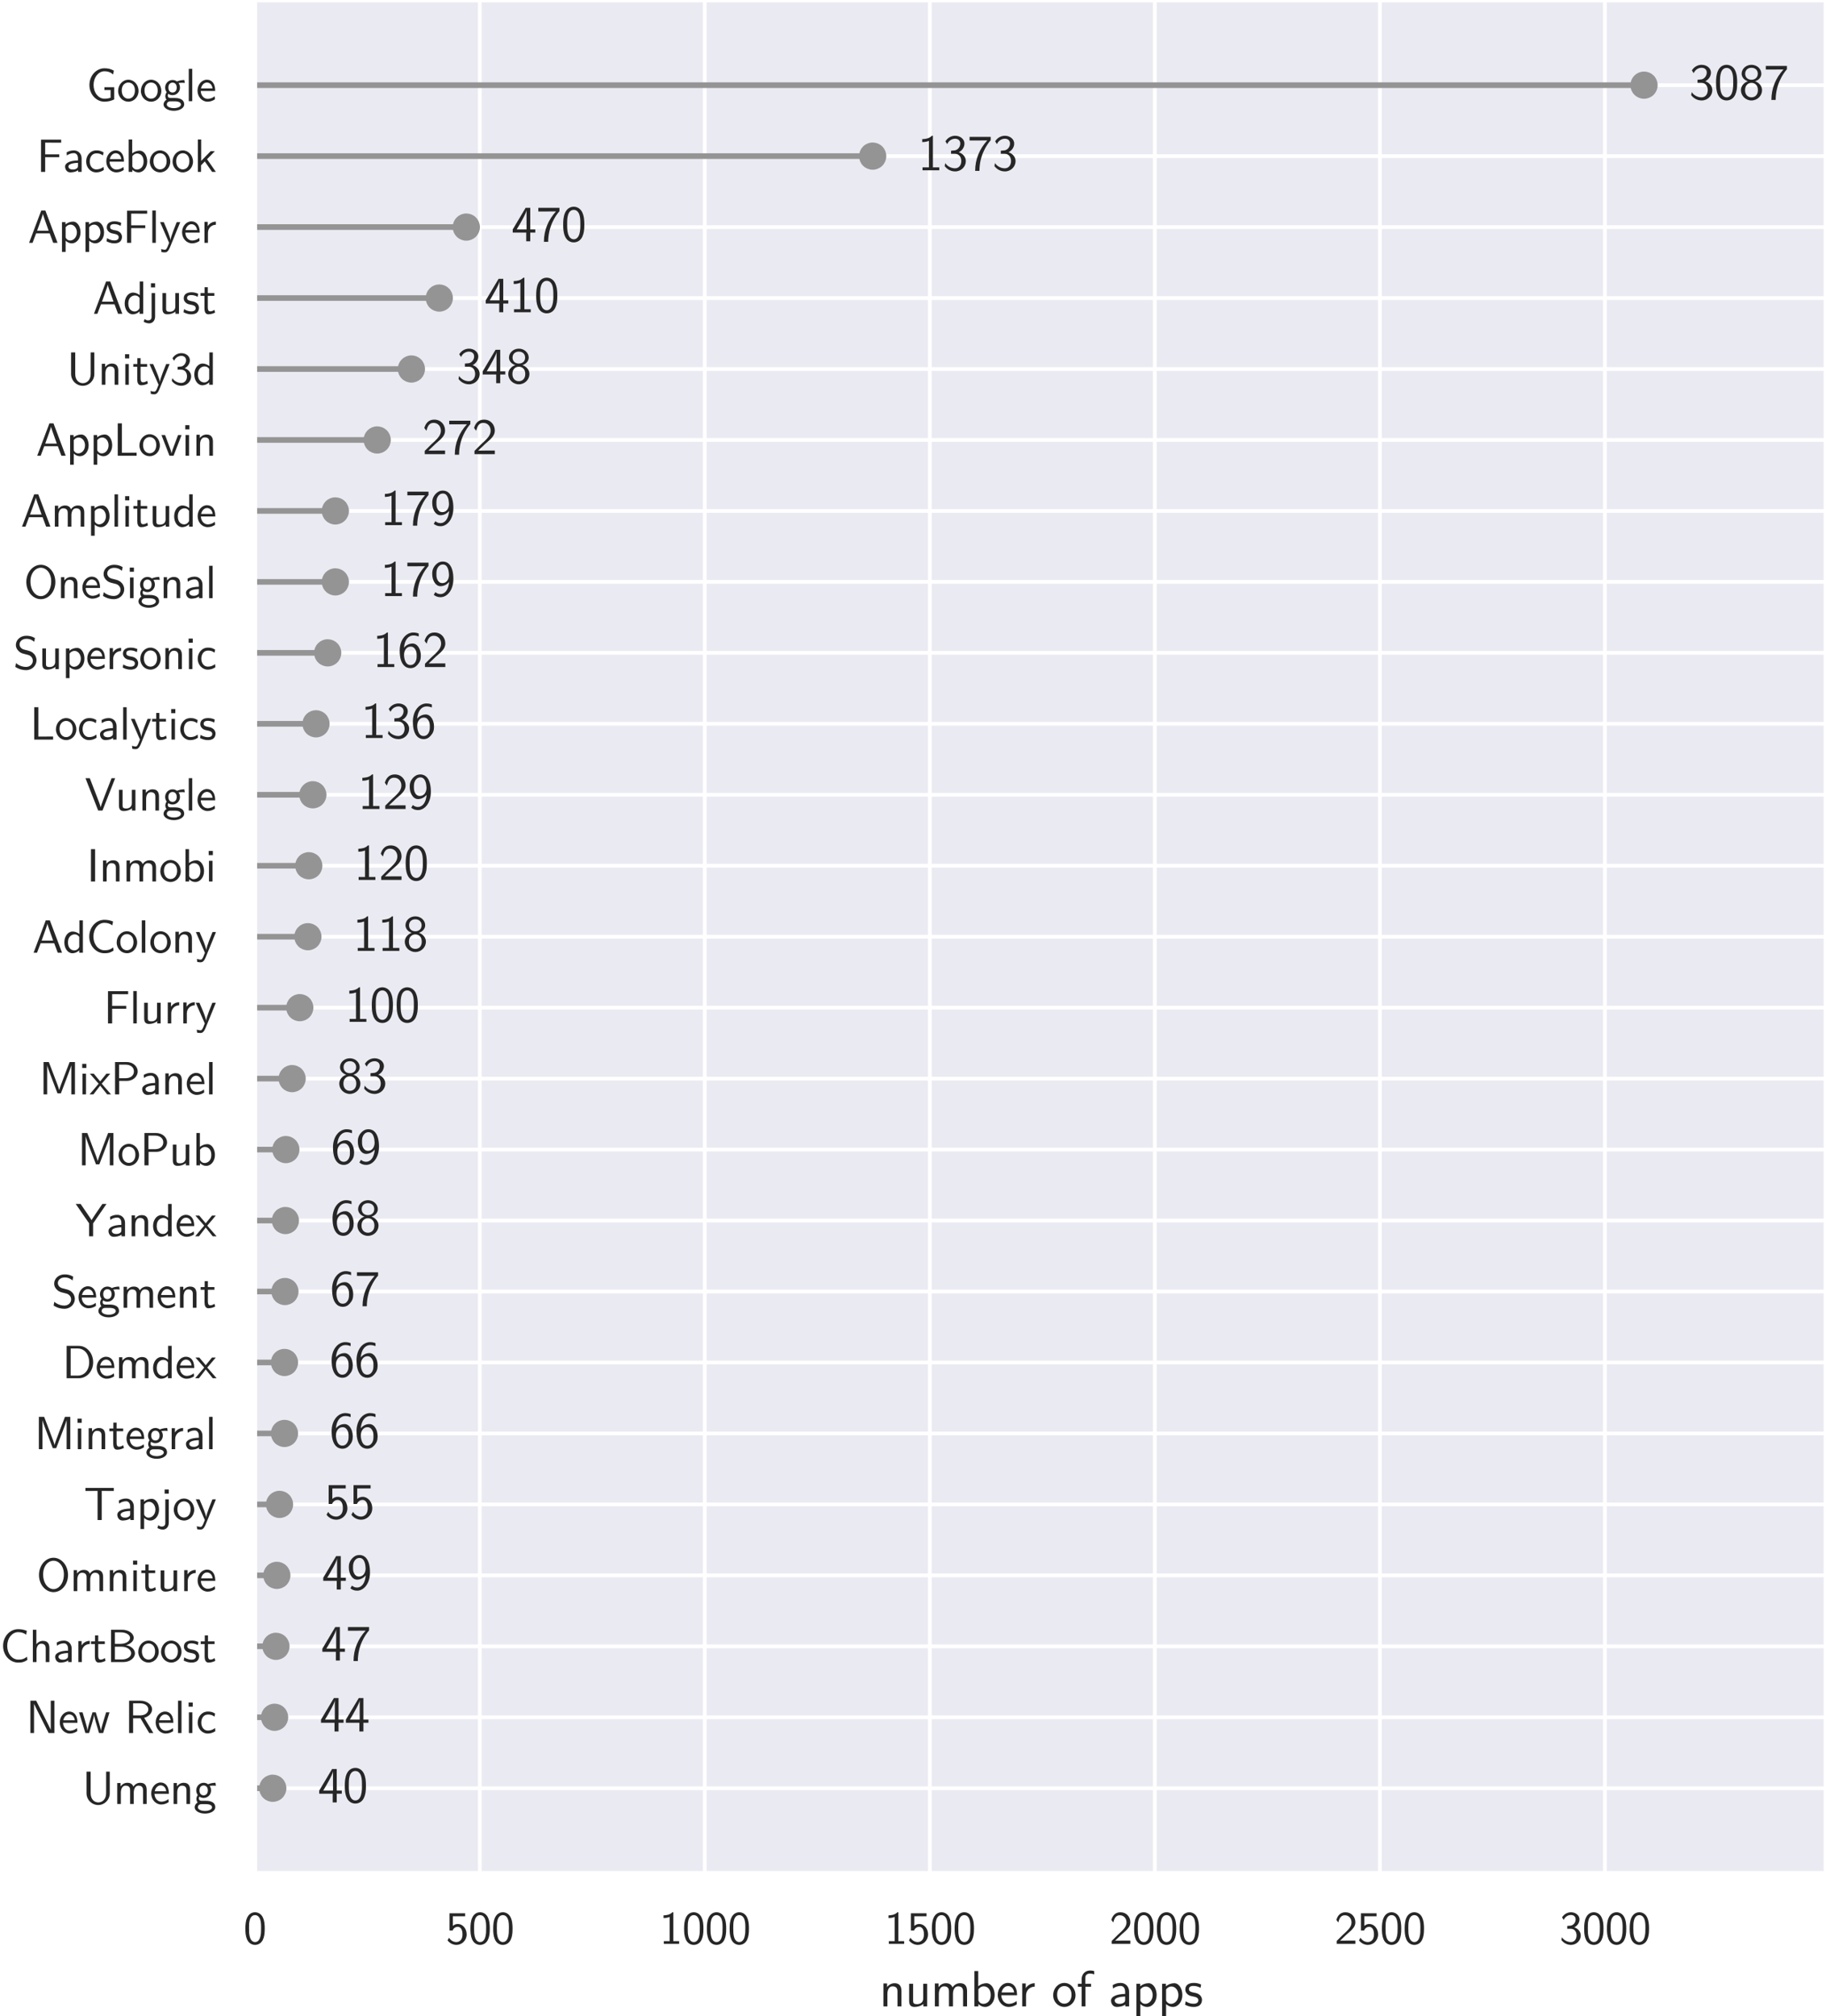 <?xml version="1.0" encoding="utf-8" standalone="no"?>
<!DOCTYPE svg PUBLIC "-//W3C//DTD SVG 1.1//EN"
  "http://www.w3.org/Graphics/SVG/1.1/DTD/svg11.dtd">
<svg xmlns:xlink="http://www.w3.org/1999/xlink" width="389.089pt" height="429.559pt" viewBox="0 0 389.089 429.559" xmlns="http://www.w3.org/2000/svg" version="1.1">
 <defs>
  <style type="text/css">*{stroke-linejoin: round; stroke-linecap: butt}</style>
 </defs>
 <g id="figure_1">
  <g id="patch_1">
   <path d="M 0 429.559 
L 389.089 429.559 
L 389.089 0 
L 0 0 
z
" style="fill: #ffffff"/>
  </g>
  <g id="axes_1">
   <g id="patch_2">
    <path d="M 54.289 399.168 
L 389.089 399.168 
L 389.089 -0 
L 54.289 -0 
z
" style="fill: #eaeaf2"/>
   </g>
   <g id="matplotlib.axis_1">
    <g id="xtick_1">
     <g id="line2d_1">
      <path d="M 54.289 399.168 
L 54.289 -0 
" clip-path="url(#p9b4f19a515)" style="fill: none; stroke: #ffffff; stroke-width: 0.8; stroke-linecap: round"/>
     </g>
     <g id="text_1">
      <!-- 0 -->
      <g style="fill: #262626" transform="translate(51.869 414.187)scale(0.097 -0.097)">
       <defs>
        <path id="LMSans10-Regular-30" d="M 2925 2086 
C 2925 2592 2899 3187 2630 3706 
C 2368 4186 1926 4339 1600 4339 
C 1222 4339 774 4166 512 3597 
C 301 3130 269 2598 269 2086 
C 269 1581 294 1114 486 646 
C 742 32 1229 -141 1594 -141 
C 2061 -141 2464 122 2669 563 
C 2861 979 2925 1402 2925 2086 
z
M 2426 2163 
C 2426 1741 2426 1338 2310 934 
C 2144 352 1805 250 1600 250 
C 1267 250 1005 493 877 954 
C 774 1318 768 1664 768 2163 
C 768 2566 768 2950 877 3302 
C 915 3424 1075 3949 1594 3949 
C 2093 3949 2259 3462 2304 3347 
C 2426 2989 2426 2560 2426 2163 
z
" transform="scale(0.016)"/>
       </defs>
       <use xlink:href="#LMSans10-Regular-30"/>
      </g>
     </g>
    </g>
    <g id="xtick_2">
     <g id="line2d_2">
      <path d="M 102.236 399.168 
L 102.236 -0 
" clip-path="url(#p9b4f19a515)" style="fill: none; stroke: #ffffff; stroke-width: 0.8; stroke-linecap: round"/>
     </g>
     <g id="text_2">
      <!-- 500 -->
      <g style="fill: #262626" transform="translate(94.976 414.187)scale(0.097 -0.097)">
       <defs>
        <path id="LMSans10-Regular-35" d="M 2874 1299 
C 2874 2099 2323 2733 1664 2733 
C 1408 2733 1165 2637 979 2470 
L 979 3789 
L 2662 3789 
L 2662 4198 
L 518 4198 
L 518 1837 
L 941 1837 
C 1050 2093 1286 2342 1658 2342 
C 1958 2342 2304 2080 2304 1312 
C 2304 250 1523 250 1466 250 
C 1037 250 646 499 461 845 
L 250 486 
C 512 122 954 -141 1472 -141 
C 2234 -141 2874 493 2874 1299 
z
" transform="scale(0.016)"/>
       </defs>
       <use xlink:href="#LMSans10-Regular-35"/>
       <use xlink:href="#LMSans10-Regular-30" x="50"/>
       <use xlink:href="#LMSans10-Regular-30" x="100"/>
      </g>
     </g>
    </g>
    <g id="xtick_3">
     <g id="line2d_3">
      <path d="M 150.183 399.168 
L 150.183 -0 
" clip-path="url(#p9b4f19a515)" style="fill: none; stroke: #ffffff; stroke-width: 0.8; stroke-linecap: round"/>
     </g>
     <g id="text_3">
      <!-- 1000 -->
      <g style="fill: #262626" transform="translate(140.503 414.187)scale(0.097 -0.097)">
       <defs>
        <path id="LMSans10-Regular-31" d="M 2714 0 
L 2714 371 
L 1914 371 
L 1914 4339 
L 1786 4339 
C 1408 3949 877 3930 570 3917 
L 570 3546 
C 781 3552 1088 3565 1408 3699 
L 1408 371 
L 608 371 
L 608 0 
L 2714 0 
z
" transform="scale(0.016)"/>
       </defs>
       <use xlink:href="#LMSans10-Regular-31"/>
       <use xlink:href="#LMSans10-Regular-30" x="50"/>
       <use xlink:href="#LMSans10-Regular-30" x="100"/>
       <use xlink:href="#LMSans10-Regular-30" x="150"/>
      </g>
     </g>
    </g>
    <g id="xtick_4">
     <g id="line2d_4">
      <path d="M 198.13 399.168 
L 198.13 -0 
" clip-path="url(#p9b4f19a515)" style="fill: none; stroke: #ffffff; stroke-width: 0.8; stroke-linecap: round"/>
     </g>
     <g id="text_4">
      <!-- 1500 -->
      <g style="fill: #262626" transform="translate(188.45 414.187)scale(0.097 -0.097)">
       <use xlink:href="#LMSans10-Regular-31"/>
       <use xlink:href="#LMSans10-Regular-35" x="50"/>
       <use xlink:href="#LMSans10-Regular-30" x="100"/>
       <use xlink:href="#LMSans10-Regular-30" x="150"/>
      </g>
     </g>
    </g>
    <g id="xtick_5">
     <g id="line2d_5">
      <path d="M 246.077 399.168 
L 246.077 -0 
" clip-path="url(#p9b4f19a515)" style="fill: none; stroke: #ffffff; stroke-width: 0.8; stroke-linecap: round"/>
     </g>
     <g id="text_5">
      <!-- 2000 -->
      <g style="fill: #262626" transform="translate(236.397 414.187)scale(0.097 -0.097)">
       <defs>
        <path id="LMSans10-Regular-32" d="M 2874 0 
L 2874 454 
L 1709 454 
C 1632 454 1555 448 1478 448 
L 781 448 
C 986 627 1472 1107 1670 1293 
C 1792 1408 2118 1677 2240 1792 
C 2528 2080 2874 2419 2874 2963 
C 2874 3699 2355 4339 1510 4339 
C 781 4339 422 3840 269 3290 
C 346 3181 378 3142 390 3123 
C 403 3110 467 3027 531 2938 
C 659 3430 838 3930 1421 3930 
C 2022 3930 2349 3450 2349 2950 
C 2349 2406 1984 2042 1606 1658 
L 1114 1203 
L 320 410 
L 320 0 
L 2874 0 
z
" transform="scale(0.016)"/>
       </defs>
       <use xlink:href="#LMSans10-Regular-32"/>
       <use xlink:href="#LMSans10-Regular-30" x="50"/>
       <use xlink:href="#LMSans10-Regular-30" x="100"/>
       <use xlink:href="#LMSans10-Regular-30" x="150"/>
      </g>
     </g>
    </g>
    <g id="xtick_6">
     <g id="line2d_6">
      <path d="M 294.024 399.168 
L 294.024 -0 
" clip-path="url(#p9b4f19a515)" style="fill: none; stroke: #ffffff; stroke-width: 0.8; stroke-linecap: round"/>
     </g>
     <g id="text_6">
      <!-- 2500 -->
      <g style="fill: #262626" transform="translate(284.344 414.187)scale(0.097 -0.097)">
       <use xlink:href="#LMSans10-Regular-32"/>
       <use xlink:href="#LMSans10-Regular-35" x="50"/>
       <use xlink:href="#LMSans10-Regular-30" x="100"/>
       <use xlink:href="#LMSans10-Regular-30" x="150"/>
      </g>
     </g>
    </g>
    <g id="xtick_7">
     <g id="line2d_7">
      <path d="M 341.971 399.168 
L 341.971 -0 
" clip-path="url(#p9b4f19a515)" style="fill: none; stroke: #ffffff; stroke-width: 0.8; stroke-linecap: round"/>
     </g>
     <g id="text_7">
      <!-- 3000 -->
      <g style="fill: #262626" transform="translate(332.291 414.187)scale(0.097 -0.097)">
       <defs>
        <path id="LMSans10-Regular-33" d="M 2925 1152 
C 2925 1734 2477 2131 2042 2266 
C 2528 2528 2752 2963 2752 3366 
C 2752 3917 2221 4339 1587 4339 
C 1094 4339 627 4083 358 3635 
L 589 3290 
C 774 3738 1190 3968 1581 3968 
C 1914 3968 2227 3776 2227 3366 
C 2227 2976 1965 2598 1574 2509 
C 1536 2502 1523 2502 1069 2464 
L 1069 2074 
L 1523 2074 
C 2214 2074 2355 1478 2355 1158 
C 2355 659 2061 250 1568 250 
C 1126 250 621 474 339 909 
L 269 525 
C 736 -77 1325 -141 1581 -141 
C 2362 -141 2925 480 2925 1152 
z
" transform="scale(0.016)"/>
       </defs>
       <use xlink:href="#LMSans10-Regular-33"/>
       <use xlink:href="#LMSans10-Regular-30" x="50"/>
       <use xlink:href="#LMSans10-Regular-30" x="100"/>
       <use xlink:href="#LMSans10-Regular-30" x="150"/>
      </g>
     </g>
    </g>
    <g id="text_8">
     <!-- number of apps -->
     <g style="fill: #262626" transform="translate(187.363 427.51)scale(0.106 -0.106)">
      <defs>
       <path id="LMSans10-Regular-6e" d="M 2784 0 
L 2784 1907 
C 2784 2330 2688 2912 1907 2912 
C 1331 2912 1018 2477 979 2426 
L 979 2880 
L 518 2880 
L 518 0 
L 1018 0 
L 1018 1568 
C 1018 1990 1178 2522 1664 2522 
C 2278 2522 2285 2067 2285 1862 
L 2285 0 
L 2784 0 
z
" transform="scale(0.016)"/>
       <path id="LMSans10-Regular-75" d="M 2784 0 
L 2784 2842 
L 2285 2842 
L 2285 986 
C 2285 506 1926 282 1517 282 
C 1062 282 1018 448 1018 723 
L 1018 2842 
L 518 2842 
L 518 698 
C 518 237 666 -70 1197 -70 
C 1536 -70 1990 32 2304 307 
L 2304 0 
L 2784 0 
z
" transform="scale(0.016)"/>
       <path id="LMSans10-Regular-6d" d="M 4563 0 
L 4563 1907 
C 4563 2336 4461 2912 3686 2912 
C 3302 2912 2970 2733 2733 2387 
C 2566 2874 2118 2912 1914 2912 
C 1453 2912 1152 2650 979 2419 
L 979 2880 
L 518 2880 
L 518 0 
L 1018 0 
L 1018 1568 
C 1018 2003 1190 2522 1664 2522 
C 2259 2522 2291 2106 2291 1862 
L 2291 0 
L 2790 0 
L 2790 1568 
C 2790 2003 2963 2522 3437 2522 
C 4032 2522 4064 2106 4064 1862 
L 4064 0 
L 4563 0 
z
" transform="scale(0.016)"/>
       <path id="LMSans10-Regular-62" d="M 3072 1427 
C 3072 2221 2637 2912 2035 2912 
C 1786 2912 1389 2848 1005 2534 
L 1005 4442 
L 525 4442 
L 525 0 
L 1024 0 
L 1024 294 
C 1178 154 1453 -70 1882 -70 
C 2522 -70 3072 570 3072 1427 
z
M 2573 1427 
C 2573 595 2035 320 1645 320 
C 1395 320 1184 435 1024 730 
L 1024 2144 
C 1126 2298 1357 2522 1709 2522 
C 2086 2522 2573 2246 2573 1427 
z
" transform="scale(0.016)"/>
       <path id="LMSans10-Regular-65" d="M 2650 1402 
C 2650 1619 2643 2099 2394 2483 
C 2131 2880 1741 2950 1510 2950 
C 800 2950 224 2272 224 1446 
C 224 602 838 -70 1606 -70 
C 2010 -70 2374 83 2624 262 
L 2586 678 
C 2182 346 1760 320 1613 320 
C 1101 320 691 774 672 1402 
L 2650 1402 
z
M 2285 1754 
L 704 1754 
C 806 2240 1146 2560 1510 2560 
C 1843 2560 2202 2342 2285 1754 
z
" transform="scale(0.016)"/>
       <path id="LMSans10-Regular-72" d="M 2093 2483 
L 2093 2912 
C 1523 2906 1171 2592 973 2298 
L 973 2880 
L 525 2880 
L 525 0 
L 1005 0 
L 1005 1370 
C 1005 2010 1466 2470 2093 2483 
z
" transform="scale(0.016)"/>
       <path id="LMSans10-Regular-20" transform="scale(0.016)"/>
       <path id="LMSans10-Regular-6f" d="M 3002 1408 
C 3002 2266 2362 2950 1600 2950 
C 813 2950 192 2246 192 1408 
C 192 563 845 -70 1594 -70 
C 2362 -70 3002 576 3002 1408 
z
M 2502 1472 
C 2502 717 2067 339 1594 339 
C 1152 339 691 698 691 1472 
C 691 2246 1178 2560 1594 2560 
C 2042 2560 2502 2227 2502 1472 
z
" transform="scale(0.016)"/>
       <path id="LMSans10-Regular-66" d="M 2221 4013 
L 2221 4442 
C 2144 4461 1946 4512 1709 4512 
C 1107 4512 646 4058 646 3418 
L 646 2842 
L 173 2842 
L 173 2470 
L 646 2470 
L 646 0 
L 1126 0 
L 1126 2470 
L 1830 2470 
L 1830 2842 
L 1107 2842 
L 1107 3603 
C 1107 4077 1536 4122 1702 4122 
C 1830 4122 2003 4109 2221 4013 
z
" transform="scale(0.016)"/>
       <path id="LMSans10-Regular-61" d="M 2618 0 
L 2618 1850 
C 2618 2502 2150 2950 1562 2950 
C 1146 2950 858 2848 557 2675 
L 595 2253 
C 928 2490 1248 2573 1562 2573 
C 1862 2573 2118 2317 2118 1843 
L 2118 1568 
C 1158 1555 346 1286 346 723 
C 346 448 518 -70 1075 -70 
C 1165 -70 1766 -58 2138 230 
L 2138 0 
L 2618 0 
z
M 2118 845 
C 2118 723 2118 563 1901 442 
C 1715 326 1472 320 1402 320 
C 1094 320 806 467 806 736 
C 806 1184 1843 1229 2118 1242 
L 2118 845 
z
" transform="scale(0.016)"/>
       <path id="LMSans10-Regular-70" d="M 3072 1427 
C 3072 2195 2669 2912 2054 2912 
C 1670 2912 1299 2778 1005 2528 
L 1005 2842 
L 525 2842 
L 525 -1242 
L 1024 -1242 
L 1024 294 
C 1222 109 1504 -70 1888 -70 
C 2509 -70 3072 557 3072 1427 
z
M 2573 1427 
C 2573 768 2118 320 1638 320 
C 1389 320 1216 448 1088 621 
C 1024 717 1024 730 1024 845 
L 1024 2131 
C 1178 2355 1427 2502 1702 2502 
C 2189 2502 2573 2016 2573 1427 
z
" transform="scale(0.016)"/>
       <path id="LMSans10-Regular-73" d="M 2304 819 
C 2304 1171 2067 1389 2054 1408 
C 1805 1632 1632 1670 1312 1728 
C 960 1798 666 1862 666 2176 
C 666 2573 1126 2573 1210 2573 
C 1414 2573 1754 2547 2118 2330 
L 2195 2746 
C 1862 2899 1600 2950 1274 2950 
C 1114 2950 211 2950 211 2112 
C 211 1798 397 1594 557 1472 
C 755 1331 896 1306 1248 1235 
C 1478 1190 1850 1114 1850 774 
C 1850 333 1344 333 1248 333 
C 730 333 371 570 256 646 
L 179 211 
C 384 109 736 -70 1254 -70 
C 1370 -70 1722 -70 1997 134 
C 2195 288 2304 544 2304 819 
z
" transform="scale(0.016)"/>
      </defs>
      <use xlink:href="#LMSans10-Regular-6e"/>
      <use xlink:href="#LMSans10-Regular-75" x="51.7"/>
      <use xlink:href="#LMSans10-Regular-6d" x="103.4"/>
      <use xlink:href="#LMSans10-Regular-62" x="182.8"/>
      <use xlink:href="#LMSans10-Regular-65" x="234.5"/>
      <use xlink:href="#LMSans10-Regular-72" x="278.9"/>
      <use xlink:href="#LMSans10-Regular-20" x="313.1"/>
      <use xlink:href="#LMSans10-Regular-6f" x="346.4"/>
      <use xlink:href="#LMSans10-Regular-66" x="396.4"/>
      <use xlink:href="#LMSans10-Regular-20" x="427"/>
      <use xlink:href="#LMSans10-Regular-61" x="460.3"/>
      <use xlink:href="#LMSans10-Regular-70" x="508.4"/>
      <use xlink:href="#LMSans10-Regular-70" x="560.1"/>
      <use xlink:href="#LMSans10-Regular-73" x="611.8"/>
     </g>
    </g>
   </g>
   <g id="matplotlib.axis_2">
    <g id="ytick_1">
     <g id="line2d_8">
      <path d="M 54.289 381.024 
L 389.089 381.024 
" clip-path="url(#p9b4f19a515)" style="fill: none; stroke: #ffffff; stroke-width: 0.8; stroke-linecap: round"/>
     </g>
     <g id="text_9">
      <!-- Umeng -->
      <g style="fill: #262626" transform="translate(17.5 384.383)scale(0.097 -0.097)">
       <defs>
        <path id="LMSans10-Regular-55" d="M 3795 1491 
L 3795 4442 
L 3296 4442 
L 3296 1485 
C 3296 640 2758 218 2221 218 
C 1696 218 1171 621 1171 1485 
L 1171 4442 
L 602 4442 
L 602 1491 
C 602 557 1350 -141 2214 -141 
C 3072 -141 3795 563 3795 1491 
z
" transform="scale(0.016)"/>
        <path id="LMSans10-Regular-67" d="M 3104 2509 
L 3034 2912 
C 2586 2912 2214 2790 2022 2707 
C 1888 2816 1670 2912 1414 2912 
C 864 2912 397 2451 397 1869 
C 397 1632 480 1402 608 1235 
C 422 973 422 723 422 691 
C 422 525 480 339 589 205 
C 256 6 179 -288 179 -454 
C 179 -934 813 -1318 1594 -1318 
C 2381 -1318 3014 -941 3014 -448 
C 3014 442 1946 442 1696 442 
L 1133 442 
C 1050 442 762 442 762 781 
C 762 851 787 954 832 1011 
C 966 915 1178 826 1414 826 
C 1990 826 2438 1299 2438 1869 
C 2438 2176 2298 2413 2227 2509 
L 2253 2502 
C 2394 2502 2573 2528 2726 2528 
C 2842 2528 3104 2509 3104 2509 
z
M 1990 1869 
C 1990 1370 1690 1190 1414 1190 
C 1178 1190 845 1338 845 1869 
C 845 2400 1178 2547 1414 2547 
C 1690 2547 1990 2368 1990 1869 
z
M 2566 -461 
C 2566 -742 2125 -954 1600 -954 
C 1082 -954 627 -755 627 -454 
C 627 -435 627 -19 1126 -19 
L 1702 -19 
C 1843 -19 2566 -19 2566 -461 
z
" transform="scale(0.016)"/>
       </defs>
       <use xlink:href="#LMSans10-Regular-55"/>
       <use xlink:href="#LMSans10-Regular-6d" x="68.8"/>
       <use xlink:href="#LMSans10-Regular-65" x="148.2"/>
       <use xlink:href="#LMSans10-Regular-6e" x="192.6"/>
       <use xlink:href="#LMSans10-Regular-67" x="244.3"/>
      </g>
     </g>
    </g>
    <g id="ytick_2">
     <g id="line2d_9">
      <path d="M 54.289 365.904 
L 389.089 365.904 
" clip-path="url(#p9b4f19a515)" style="fill: none; stroke: #ffffff; stroke-width: 0.8; stroke-linecap: round"/>
     </g>
     <g id="text_10">
      <!-- New Relic -->
      <g style="fill: #262626" transform="translate(5.525 369.263)scale(0.097 -0.097)">
       <defs>
        <path id="LMSans10-Regular-4e" d="M 3910 0 
L 3910 4442 
L 3411 4442 
L 3411 454 
L 3405 454 
L 2976 1331 
L 1408 4442 
L 614 4442 
L 614 0 
L 1114 0 
L 1114 3987 
L 1120 3987 
L 1549 3110 
L 3117 0 
L 3910 0 
z
" transform="scale(0.016)"/>
        <path id="LMSans10-Regular-77" d="M 4275 2842 
L 3808 2842 
L 3398 1485 
C 3328 1254 3136 621 3104 346 
L 3098 346 
C 3072 544 2912 1114 2803 1478 
L 2387 2842 
L 1939 2842 
L 1574 1638 
C 1504 1414 1286 678 1261 352 
L 1254 352 
C 1222 659 1011 1382 909 1734 
L 576 2842 
L 90 2842 
L 966 0 
L 1472 0 
L 1869 1318 
C 1958 1613 2138 2246 2157 2483 
L 2163 2483 
C 2176 2304 2285 1862 2368 1587 
L 2835 0 
L 3398 0 
L 4275 2842 
z
" transform="scale(0.016)"/>
        <path id="LMSans10-Regular-52" d="M 3949 0 
L 2682 2086 
C 3341 2278 3770 2733 3770 3251 
C 3770 3885 3072 4442 2157 4442 
L 614 4442 
L 614 0 
L 1165 0 
L 1165 2029 
L 2176 2029 
L 3379 0 
L 3949 0 
z
M 3251 3251 
C 3251 2797 2842 2419 2086 2419 
L 1165 2419 
L 1165 4083 
L 2086 4083 
C 2829 4083 3251 3706 3251 3251 
z
" transform="scale(0.016)"/>
        <path id="LMSans10-Regular-6c" d="M 998 0 
L 998 4442 
L 518 4442 
L 518 0 
L 998 0 
z
" transform="scale(0.016)"/>
        <path id="LMSans10-Regular-69" d="M 998 0 
L 998 2842 
L 518 2842 
L 518 0 
L 998 0 
z
M 1050 3622 
L 1050 4192 
L 480 4192 
L 480 3622 
L 1050 3622 
z
" transform="scale(0.016)"/>
        <path id="LMSans10-Regular-63" d="M 2656 256 
L 2618 685 
C 2291 429 1946 339 1619 339 
C 1088 339 730 800 730 1427 
C 730 1926 966 2541 1645 2541 
C 1978 2541 2195 2490 2547 2259 
L 2624 2675 
C 2246 2893 2029 2950 1638 2950 
C 749 2950 230 2176 230 1421 
C 230 627 813 -70 1613 -70 
C 1958 -70 2310 19 2656 256 
z
" transform="scale(0.016)"/>
       </defs>
       <use xlink:href="#LMSans10-Regular-4e"/>
       <use xlink:href="#LMSans10-Regular-65" x="70.8"/>
       <use xlink:href="#LMSans10-Regular-77" x="115.2"/>
       <use xlink:href="#LMSans10-Regular-20" x="183.5"/>
       <use xlink:href="#LMSans10-Regular-52" x="216.8"/>
       <use xlink:href="#LMSans10-Regular-65" x="281.4"/>
       <use xlink:href="#LMSans10-Regular-6c" x="325.8"/>
       <use xlink:href="#LMSans10-Regular-69" x="349.7"/>
       <use xlink:href="#LMSans10-Regular-63" x="373.6"/>
      </g>
     </g>
    </g>
    <g id="ytick_3">
     <g id="line2d_10">
      <path d="M 54.289 350.784 
L 389.089 350.784 
" clip-path="url(#p9b4f19a515)" style="fill: none; stroke: #ffffff; stroke-width: 0.8; stroke-linecap: round"/>
     </g>
     <g id="text_11">
      <!-- ChartBoost -->
      <g style="fill: #262626" transform="translate(-0 354.143)scale(0.097 -0.097)">
       <defs>
        <path id="LMSans10-Regular-43" d="M 3757 288 
L 3718 730 
C 3533 602 3347 480 3130 416 
C 2925 346 2701 339 2483 339 
C 2067 339 1690 563 1427 890 
C 1133 1267 992 1741 992 2221 
C 992 2701 1133 3181 1427 3558 
C 1690 3885 2067 4109 2483 4109 
C 2675 4109 2874 4090 3059 4032 
C 3251 3974 3430 3878 3597 3763 
L 3686 4288 
C 3494 4365 3296 4429 3091 4467 
C 2893 4506 2688 4518 2483 4518 
C 1920 4518 1402 4262 1024 3846 
C 627 3398 422 2816 422 2221 
C 422 1626 627 1043 1024 602 
C 1402 186 1920 -70 2483 -70 
C 2707 -70 2931 -64 3149 0 
C 3366 58 3565 173 3757 288 
z
" transform="scale(0.016)"/>
        <path id="LMSans10-Regular-68" d="M 2784 0 
L 2784 1907 
C 2784 2330 2688 2912 1907 2912 
C 1510 2912 1203 2714 998 2451 
L 998 4442 
L 518 4442 
L 518 0 
L 1018 0 
L 1018 1568 
C 1018 1990 1178 2522 1664 2522 
C 2278 2522 2285 2067 2285 1862 
L 2285 0 
L 2784 0 
z
" transform="scale(0.016)"/>
        <path id="LMSans10-Regular-74" d="M 2125 173 
L 2022 550 
C 1856 416 1651 339 1446 339 
C 1210 339 1120 531 1120 870 
L 1120 2470 
L 2022 2470 
L 2022 2842 
L 1120 2842 
L 1120 3654 
L 678 3654 
L 678 2842 
L 122 2842 
L 122 2470 
L 659 2470 
L 659 762 
C 659 378 749 -70 1190 -70 
C 1638 -70 1965 90 2125 173 
z
" transform="scale(0.016)"/>
        <path id="LMSans10-Regular-42" d="M 3904 1203 
C 3904 1760 3347 2214 2669 2323 
C 3251 2470 3731 2842 3731 3328 
C 3731 3917 3046 4442 2138 4442 
L 621 4442 
L 621 0 
L 2310 0 
C 3232 0 3904 576 3904 1203 
z
M 3232 3322 
C 3232 2938 2778 2502 1894 2502 
L 1152 2502 
L 1152 4083 
L 1958 4083 
C 2669 4083 3232 3744 3232 3322 
z
M 3386 1210 
C 3386 730 2822 358 2131 358 
L 1152 358 
L 1152 2112 
L 2080 2112 
C 2758 2112 3386 1722 3386 1210 
z
" transform="scale(0.016)"/>
       </defs>
       <use xlink:href="#LMSans10-Regular-43"/>
       <use xlink:href="#LMSans10-Regular-68" x="63.9"/>
       <use xlink:href="#LMSans10-Regular-61" x="115.6"/>
       <use xlink:href="#LMSans10-Regular-72" x="163.7"/>
       <use xlink:href="#LMSans10-Regular-74" x="197.9"/>
       <use xlink:href="#LMSans10-Regular-42" x="234"/>
       <use xlink:href="#LMSans10-Regular-6f" x="300.7"/>
       <use xlink:href="#LMSans10-Regular-6f" x="350.7"/>
       <use xlink:href="#LMSans10-Regular-73" x="400.7"/>
       <use xlink:href="#LMSans10-Regular-74" x="439"/>
      </g>
     </g>
    </g>
    <g id="ytick_4">
     <g id="line2d_11">
      <path d="M 54.289 335.664 
L 389.089 335.664 
" clip-path="url(#p9b4f19a515)" style="fill: none; stroke: #ffffff; stroke-width: 0.8; stroke-linecap: round"/>
     </g>
     <g id="text_12">
      <!-- Omniture -->
      <g style="fill: #262626" transform="translate(7.752 339.023)scale(0.097 -0.097)">
       <defs>
        <path id="LMSans10-Regular-4f" d="M 4346 2208 
C 4346 3552 3418 4582 2355 4582 
C 1267 4582 358 3539 358 2208 
C 358 851 1306 -141 2349 -141 
C 3418 -141 4346 864 4346 2208 
z
M 3776 2304 
C 3776 1056 3085 275 2355 275 
C 1600 275 928 1075 928 2304 
C 928 3475 1632 4173 2349 4173 
C 3091 4173 3776 3450 3776 2304 
z
" transform="scale(0.016)"/>
       </defs>
       <use xlink:href="#LMSans10-Regular-4f"/>
       <use xlink:href="#LMSans10-Regular-6d" x="73.6"/>
       <use xlink:href="#LMSans10-Regular-6e" x="153"/>
       <use xlink:href="#LMSans10-Regular-69" x="204.7"/>
       <use xlink:href="#LMSans10-Regular-74" x="228.6"/>
       <use xlink:href="#LMSans10-Regular-75" x="264.7"/>
       <use xlink:href="#LMSans10-Regular-72" x="316.4"/>
       <use xlink:href="#LMSans10-Regular-65" x="350.6"/>
      </g>
     </g>
    </g>
    <g id="ytick_5">
     <g id="line2d_12">
      <path d="M 54.289 320.544 
L 389.089 320.544 
" clip-path="url(#p9b4f19a515)" style="fill: none; stroke: #ffffff; stroke-width: 0.8; stroke-linecap: round"/>
     </g>
     <g id="text_13">
      <!-- Tapjoy -->
      <g style="fill: #262626" transform="translate(17.851 323.874)scale(0.097 -0.097)">
       <defs>
        <path id="LMSans10-Regular-54" d="M 4122 3987 
L 4122 4403 
L 230 4403 
L 230 3987 
L 1088 3987 
C 1165 3987 1242 3994 1318 3994 
L 1894 3994 
L 1894 0 
L 2464 0 
L 2464 3994 
L 3034 3994 
C 3110 3994 3187 3987 3264 3987 
L 4122 3987 
z
" transform="scale(0.016)"/>
        <path id="LMSans10-Regular-6a" d="M 1178 -378 
L 1178 2842 
L 698 2842 
L 698 -442 
C 698 -870 333 -902 218 -902 
C 38 -902 -115 -838 -256 -704 
L -390 -1094 
C -83 -1274 211 -1312 378 -1312 
C 781 -1312 1178 -979 1178 -378 
z
M 1178 3622 
L 1178 4192 
L 608 4192 
L 608 3622 
L 1178 3622 
z
" transform="scale(0.016)"/>
        <path id="LMSans10-Regular-79" d="M 2854 2842 
L 2374 2842 
C 1542 806 1530 512 1523 365 
L 1517 365 
C 1478 794 966 1984 941 2042 
L 595 2842 
L 90 2842 
L 1331 0 
L 1101 -576 
C 934 -947 826 -947 736 -947 
C 634 -947 429 -922 237 -845 
L 275 -1261 
C 416 -1293 595 -1312 736 -1312 
C 960 -1312 1197 -1235 1459 -582 
L 2854 2842 
z
" transform="scale(0.016)"/>
       </defs>
       <use xlink:href="#LMSans10-Regular-54"/>
       <use xlink:href="#LMSans10-Regular-61" x="68.1"/>
       <use xlink:href="#LMSans10-Regular-70" x="116.2"/>
       <use xlink:href="#LMSans10-Regular-6a" x="167.9"/>
       <use xlink:href="#LMSans10-Regular-6f" x="194.6"/>
       <use xlink:href="#LMSans10-Regular-79" x="244.6"/>
      </g>
     </g>
    </g>
    <g id="ytick_6">
     <g id="line2d_13">
      <path d="M 54.289 305.424 
L 389.089 305.424 
" clip-path="url(#p9b4f19a515)" style="fill: none; stroke: #ffffff; stroke-width: 0.8; stroke-linecap: round"/>
     </g>
     <g id="text_14">
      <!-- Mintegral -->
      <g style="fill: #262626" transform="translate(7.287 308.783)scale(0.097 -0.097)">
       <defs>
        <path id="LMSans10-Regular-4d" d="M 4954 0 
L 4954 4442 
L 4224 4442 
L 3392 2272 
C 3168 1690 2867 896 2797 595 
L 2790 595 
C 2758 730 2682 966 2586 1235 
L 1581 3885 
L 1363 4442 
L 640 4442 
L 640 0 
L 1139 0 
L 1139 3968 
L 1146 3968 
C 1184 3763 1440 3066 1606 2630 
L 2554 141 
L 3021 141 
L 3872 2368 
L 4179 3181 
C 4243 3366 4416 3827 4448 3974 
L 4454 3968 
L 4454 0 
L 4954 0 
z
" transform="scale(0.016)"/>
       </defs>
       <use xlink:href="#LMSans10-Regular-4d"/>
       <use xlink:href="#LMSans10-Regular-69" x="87.5"/>
       <use xlink:href="#LMSans10-Regular-6e" x="111.4"/>
       <use xlink:href="#LMSans10-Regular-74" x="163.1"/>
       <use xlink:href="#LMSans10-Regular-65" x="199.2"/>
       <use xlink:href="#LMSans10-Regular-67" x="243.6"/>
       <use xlink:href="#LMSans10-Regular-72" x="293.6"/>
       <use xlink:href="#LMSans10-Regular-61" x="327.8"/>
       <use xlink:href="#LMSans10-Regular-6c" x="375.9"/>
      </g>
     </g>
    </g>
    <g id="ytick_7">
     <g id="line2d_14">
      <path d="M 54.289 290.304 
L 389.089 290.304 
" clip-path="url(#p9b4f19a515)" style="fill: none; stroke: #ffffff; stroke-width: 0.8; stroke-linecap: round"/>
     </g>
     <g id="text_15">
      <!-- Demdex -->
      <g style="fill: #262626" transform="translate(13.249 293.663)scale(0.097 -0.097)">
       <defs>
        <path id="LMSans10-Regular-44" d="M 4256 2182 
C 4256 3424 3392 4442 2291 4442 
L 614 4442 
L 614 0 
L 2298 0 
C 3386 0 4256 973 4256 2182 
z
M 3706 2182 
C 3706 1094 3040 358 2144 358 
L 1165 358 
L 1165 4083 
L 2144 4083 
C 3040 4083 3706 3309 3706 2182 
z
" transform="scale(0.016)"/>
        <path id="LMSans10-Regular-64" d="M 2778 0 
L 2778 4442 
L 2298 4442 
L 2298 2560 
C 1958 2842 1600 2912 1363 2912 
C 730 2912 230 2246 230 1421 
C 230 582 723 -70 1331 -70 
C 1542 -70 1920 -13 2278 333 
L 2278 0 
L 2778 0 
z
M 2278 890 
C 2278 800 2272 685 2067 499 
C 1920 371 1760 320 1594 320 
C 1197 320 730 621 730 1414 
C 730 2259 1280 2522 1658 2522 
C 1946 2522 2138 2374 2278 2170 
L 2278 890 
z
" transform="scale(0.016)"/>
        <path id="LMSans10-Regular-78" d="M 2944 0 
L 1664 1466 
L 2835 2842 
L 2310 2842 
L 1453 1786 
L 570 2842 
L 38 2842 
L 1242 1466 
L 0 0 
L 525 0 
L 1453 1203 
L 2413 0 
L 2944 0 
z
" transform="scale(0.016)"/>
       </defs>
       <use xlink:href="#LMSans10-Regular-44"/>
       <use xlink:href="#LMSans10-Regular-65" x="72.2"/>
       <use xlink:href="#LMSans10-Regular-6d" x="116.6"/>
       <use xlink:href="#LMSans10-Regular-64" x="196"/>
       <use xlink:href="#LMSans10-Regular-65" x="247.7"/>
       <use xlink:href="#LMSans10-Regular-78" x="292.1"/>
      </g>
     </g>
    </g>
    <g id="ytick_8">
     <g id="line2d_15">
      <path d="M 54.289 275.184 
L 389.089 275.184 
" clip-path="url(#p9b4f19a515)" style="fill: none; stroke: #ffffff; stroke-width: 0.8; stroke-linecap: round"/>
     </g>
     <g id="text_16">
      <!-- Segment -->
      <g style="fill: #262626" transform="translate(10.985 278.649)scale(0.097 -0.097)">
       <defs>
        <path id="LMSans10-Regular-53" d="M 3194 1210 
C 3194 1626 2995 1933 2854 2086 
C 2554 2406 2342 2464 1754 2611 
C 1382 2701 1280 2726 1088 2893 
C 1043 2931 864 3117 864 3398 
C 864 3776 1210 4160 1798 4160 
C 2336 4160 2643 3949 2880 3750 
L 2976 4262 
C 2624 4474 2272 4582 1805 4582 
C 915 4582 358 3955 358 3322 
C 358 3046 448 2778 704 2509 
C 973 2221 1254 2144 1632 2054 
C 2176 1920 2240 1901 2419 1741 
C 2547 1632 2688 1421 2688 1146 
C 2688 723 2336 301 1754 301 
C 1491 301 915 365 378 819 
L 282 301 
C 845 -51 1357 -141 1760 -141 
C 2605 -141 3194 506 3194 1210 
z
" transform="scale(0.016)"/>
       </defs>
       <use xlink:href="#LMSans10-Regular-53"/>
       <use xlink:href="#LMSans10-Regular-65" x="55.6"/>
       <use xlink:href="#LMSans10-Regular-67" x="100"/>
       <use xlink:href="#LMSans10-Regular-6d" x="150"/>
       <use xlink:href="#LMSans10-Regular-65" x="229.4"/>
       <use xlink:href="#LMSans10-Regular-6e" x="273.8"/>
       <use xlink:href="#LMSans10-Regular-74" x="325.5"/>
      </g>
     </g>
    </g>
    <g id="ytick_9">
     <g id="line2d_16">
      <path d="M 54.289 260.064 
L 389.089 260.064 
" clip-path="url(#p9b4f19a515)" style="fill: none; stroke: #ffffff; stroke-width: 0.8; stroke-linecap: round"/>
     </g>
     <g id="text_17">
      <!-- Yandex -->
      <g style="fill: #262626" transform="translate(16.107 263.423)scale(0.097 -0.097)">
       <defs>
        <path id="LMSans10-Regular-59" d="M 4243 4442 
L 3680 4442 
L 2688 2995 
C 2656 2950 2624 2899 2579 2829 
L 2189 2221 
C 2067 2419 2067 2432 1958 2586 
L 691 4442 
L 19 4442 
L 1856 1779 
L 1856 0 
L 2406 0 
L 2406 1773 
L 4243 4442 
z
" transform="scale(0.016)"/>
       </defs>
       <use xlink:href="#LMSans10-Regular-59"/>
       <use xlink:href="#LMSans10-Regular-61" x="66.7"/>
       <use xlink:href="#LMSans10-Regular-6e" x="114.8"/>
       <use xlink:href="#LMSans10-Regular-64" x="166.5"/>
       <use xlink:href="#LMSans10-Regular-65" x="218.2"/>
       <use xlink:href="#LMSans10-Regular-78" x="262.6"/>
      </g>
     </g>
    </g>
    <g id="ytick_10">
     <g id="line2d_17">
      <path d="M 54.289 244.944 
L 389.089 244.944 
" clip-path="url(#p9b4f19a515)" style="fill: none; stroke: #ffffff; stroke-width: 0.8; stroke-linecap: round"/>
     </g>
     <g id="text_18">
      <!-- MoPub -->
      <g style="fill: #262626" transform="translate(16.483 248.303)scale(0.097 -0.097)">
       <defs>
        <path id="LMSans10-Regular-50" d="M 3725 3149 
C 3725 3834 3091 4442 2208 4442 
L 614 4442 
L 614 0 
L 1184 0 
L 1184 1850 
L 2253 1850 
C 3046 1850 3725 2432 3725 3149 
z
M 3206 3149 
C 3206 2643 2803 2221 2067 2221 
L 1165 2221 
L 1165 4083 
L 2067 4083 
C 2771 4083 3206 3693 3206 3149 
z
" transform="scale(0.016)"/>
       </defs>
       <use xlink:href="#LMSans10-Regular-4d"/>
       <use xlink:href="#LMSans10-Regular-6f" x="87.5"/>
       <use xlink:href="#LMSans10-Regular-50" x="137.5"/>
       <use xlink:href="#LMSans10-Regular-75" x="201.4"/>
       <use xlink:href="#LMSans10-Regular-62" x="253.1"/>
      </g>
     </g>
    </g>
    <g id="ytick_11">
     <g id="line2d_18">
      <path d="M 54.289 229.824 
L 389.089 229.824 
" clip-path="url(#p9b4f19a515)" style="fill: none; stroke: #ffffff; stroke-width: 0.8; stroke-linecap: round"/>
     </g>
     <g id="text_19">
      <!-- MixPanel -->
      <g style="fill: #262626" transform="translate(8.284 233.183)scale(0.097 -0.097)">
       <use xlink:href="#LMSans10-Regular-4d"/>
       <use xlink:href="#LMSans10-Regular-69" x="87.5"/>
       <use xlink:href="#LMSans10-Regular-78" x="111.4"/>
       <use xlink:href="#LMSans10-Regular-50" x="157.5"/>
       <use xlink:href="#LMSans10-Regular-61" x="221.4"/>
       <use xlink:href="#LMSans10-Regular-6e" x="269.5"/>
       <use xlink:href="#LMSans10-Regular-65" x="321.2"/>
       <use xlink:href="#LMSans10-Regular-6c" x="365.6"/>
      </g>
     </g>
    </g>
    <g id="ytick_12">
     <g id="line2d_19">
      <path d="M 54.289 214.704 
L 389.089 214.704 
" clip-path="url(#p9b4f19a515)" style="fill: none; stroke: #ffffff; stroke-width: 0.8; stroke-linecap: round"/>
     </g>
     <g id="text_20">
      <!-- Flurry -->
      <g style="fill: #262626" transform="translate(22.078 218.063)scale(0.097 -0.097)">
       <defs>
        <path id="LMSans10-Regular-46" d="M 3366 4006 
L 3366 4422 
L 602 4422 
L 602 0 
L 1171 0 
L 1171 2016 
L 3104 2016 
L 3104 2406 
L 1171 2406 
L 1171 4013 
L 2010 4013 
C 2086 4013 2163 4006 2240 4006 
L 3366 4006 
z
" transform="scale(0.016)"/>
       </defs>
       <use xlink:href="#LMSans10-Regular-46"/>
       <use xlink:href="#LMSans10-Regular-6c" x="56.9"/>
       <use xlink:href="#LMSans10-Regular-75" x="80.8"/>
       <use xlink:href="#LMSans10-Regular-72" x="132.5"/>
       <use xlink:href="#LMSans10-Regular-72" x="166.7"/>
       <use xlink:href="#LMSans10-Regular-79" x="200.9"/>
      </g>
     </g>
    </g>
    <g id="ytick_13">
     <g id="line2d_20">
      <path d="M 54.289 199.584 
L 389.089 199.584 
" clip-path="url(#p9b4f19a515)" style="fill: none; stroke: #ffffff; stroke-width: 0.8; stroke-linecap: round"/>
     </g>
     <g id="text_21">
      <!-- AdColony -->
      <g style="fill: #262626" transform="translate(6.88 203.001)scale(0.097 -0.097)">
       <defs>
        <path id="LMSans10-Regular-41" d="M 4083 0 
L 2413 4442 
L 1850 4442 
L 179 0 
L 653 0 
L 1146 1306 
L 3008 1306 
L 3494 0 
L 4083 0 
z
M 2867 1664 
L 1280 1664 
C 1606 2579 1370 1907 1696 2822 
C 1830 3200 2029 3744 2074 3981 
L 2080 3981 
C 2093 3891 2138 3731 2285 3309 
L 2867 1664 
z
" transform="scale(0.016)"/>
       </defs>
       <use xlink:href="#LMSans10-Regular-41"/>
       <use xlink:href="#LMSans10-Regular-64" x="66.7"/>
       <use xlink:href="#LMSans10-Regular-43" x="118.4"/>
       <use xlink:href="#LMSans10-Regular-6f" x="182.3"/>
       <use xlink:href="#LMSans10-Regular-6c" x="232.3"/>
       <use xlink:href="#LMSans10-Regular-6f" x="256.2"/>
       <use xlink:href="#LMSans10-Regular-6e" x="306.2"/>
       <use xlink:href="#LMSans10-Regular-79" x="357.9"/>
      </g>
     </g>
    </g>
    <g id="ytick_14">
     <g id="line2d_21">
      <path d="M 54.289 184.464 
L 389.089 184.464 
" clip-path="url(#p9b4f19a515)" style="fill: none; stroke: #ffffff; stroke-width: 0.8; stroke-linecap: round"/>
     </g>
     <g id="text_22">
      <!-- Inmobi -->
      <g style="fill: #262626" transform="translate(18.448 187.823)scale(0.097 -0.097)">
       <defs>
        <path id="LMSans10-Regular-49" d="M 1171 0 
L 1171 4442 
L 602 4442 
L 602 0 
L 1171 0 
z
" transform="scale(0.016)"/>
       </defs>
       <use xlink:href="#LMSans10-Regular-49"/>
       <use xlink:href="#LMSans10-Regular-6e" x="27.8"/>
       <use xlink:href="#LMSans10-Regular-6d" x="79.5"/>
       <use xlink:href="#LMSans10-Regular-6f" x="158.9"/>
       <use xlink:href="#LMSans10-Regular-62" x="208.9"/>
       <use xlink:href="#LMSans10-Regular-69" x="260.6"/>
      </g>
     </g>
    </g>
    <g id="ytick_15">
     <g id="line2d_22">
      <path d="M 54.289 169.344 
L 389.089 169.344 
" clip-path="url(#p9b4f19a515)" style="fill: none; stroke: #ffffff; stroke-width: 0.8; stroke-linecap: round"/>
     </g>
     <g id="text_23">
      <!-- Vungle -->
      <g style="fill: #262626" transform="translate(18.07 172.703)scale(0.097 -0.097)">
       <defs>
        <path id="LMSans10-Regular-56" d="M 4173 4442 
L 3674 4442 
L 2822 2253 
C 2720 1990 2240 755 2182 461 
L 2176 461 
C 2125 717 1850 1421 1792 1574 
L 685 4442 
L 90 4442 
L 1837 0 
L 2426 0 
L 4173 4442 
z
" transform="scale(0.016)"/>
       </defs>
       <use xlink:href="#LMSans10-Regular-56"/>
       <use xlink:href="#LMSans10-Regular-75" x="66.7"/>
       <use xlink:href="#LMSans10-Regular-6e" x="118.4"/>
       <use xlink:href="#LMSans10-Regular-67" x="170.1"/>
       <use xlink:href="#LMSans10-Regular-6c" x="220.1"/>
       <use xlink:href="#LMSans10-Regular-65" x="244"/>
      </g>
     </g>
    </g>
    <g id="ytick_16">
     <g id="line2d_23">
      <path d="M 54.289 154.224 
L 389.089 154.224 
" clip-path="url(#p9b4f19a515)" style="fill: none; stroke: #ffffff; stroke-width: 0.8; stroke-linecap: round"/>
     </g>
     <g id="text_24">
      <!-- Localytics -->
      <g style="fill: #262626" transform="translate(6.359 157.583)scale(0.097 -0.097)">
       <defs>
        <path id="LMSans10-Regular-4c" d="M 3194 0 
L 3194 422 
L 1485 410 
L 1171 410 
L 1171 4442 
L 602 4442 
L 602 0 
L 3194 0 
z
" transform="scale(0.016)"/>
       </defs>
       <use xlink:href="#LMSans10-Regular-4c"/>
       <use xlink:href="#LMSans10-Regular-6f" x="54.2"/>
       <use xlink:href="#LMSans10-Regular-63" x="104.2"/>
       <use xlink:href="#LMSans10-Regular-61" x="148.6"/>
       <use xlink:href="#LMSans10-Regular-6c" x="196.7"/>
       <use xlink:href="#LMSans10-Regular-79" x="220.6"/>
       <use xlink:href="#LMSans10-Regular-74" x="266.7"/>
       <use xlink:href="#LMSans10-Regular-69" x="302.8"/>
       <use xlink:href="#LMSans10-Regular-63" x="326.7"/>
       <use xlink:href="#LMSans10-Regular-73" x="371.1"/>
      </g>
     </g>
    </g>
    <g id="ytick_17">
     <g id="line2d_24">
      <path d="M 54.289 139.104 
L 389.089 139.104 
" clip-path="url(#p9b4f19a515)" style="fill: none; stroke: #ffffff; stroke-width: 0.8; stroke-linecap: round"/>
     </g>
     <g id="text_25">
      <!-- Supersonic -->
      <g style="fill: #262626" transform="translate(2.824 142.569)scale(0.097 -0.097)">
       <use xlink:href="#LMSans10-Regular-53"/>
       <use xlink:href="#LMSans10-Regular-75" x="55.6"/>
       <use xlink:href="#LMSans10-Regular-70" x="107.3"/>
       <use xlink:href="#LMSans10-Regular-65" x="159"/>
       <use xlink:href="#LMSans10-Regular-72" x="203.4"/>
       <use xlink:href="#LMSans10-Regular-73" x="237.6"/>
       <use xlink:href="#LMSans10-Regular-6f" x="275.9"/>
       <use xlink:href="#LMSans10-Regular-6e" x="325.9"/>
       <use xlink:href="#LMSans10-Regular-69" x="377.6"/>
       <use xlink:href="#LMSans10-Regular-63" x="401.5"/>
      </g>
     </g>
    </g>
    <g id="ytick_18">
     <g id="line2d_25">
      <path d="M 54.289 123.984 
L 389.089 123.984 
" clip-path="url(#p9b4f19a515)" style="fill: none; stroke: #ffffff; stroke-width: 0.8; stroke-linecap: round"/>
     </g>
     <g id="text_26">
      <!-- OneSignal -->
      <g style="fill: #262626" transform="translate(5.052 127.449)scale(0.097 -0.097)">
       <use xlink:href="#LMSans10-Regular-4f"/>
       <use xlink:href="#LMSans10-Regular-6e" x="73.6"/>
       <use xlink:href="#LMSans10-Regular-65" x="125.3"/>
       <use xlink:href="#LMSans10-Regular-53" x="169.7"/>
       <use xlink:href="#LMSans10-Regular-69" x="225.3"/>
       <use xlink:href="#LMSans10-Regular-67" x="249.2"/>
       <use xlink:href="#LMSans10-Regular-6e" x="299.2"/>
       <use xlink:href="#LMSans10-Regular-61" x="350.9"/>
       <use xlink:href="#LMSans10-Regular-6c" x="399"/>
      </g>
     </g>
    </g>
    <g id="ytick_19">
     <g id="line2d_26">
      <path d="M 54.289 108.864 
L 389.089 108.864 
" clip-path="url(#p9b4f19a515)" style="fill: none; stroke: #ffffff; stroke-width: 0.8; stroke-linecap: round"/>
     </g>
     <g id="text_27">
      <!-- Amplitude -->
      <g style="fill: #262626" transform="translate(4.41 112.223)scale(0.097 -0.097)">
       <use xlink:href="#LMSans10-Regular-41"/>
       <use xlink:href="#LMSans10-Regular-6d" x="66.7"/>
       <use xlink:href="#LMSans10-Regular-70" x="146.1"/>
       <use xlink:href="#LMSans10-Regular-6c" x="197.8"/>
       <use xlink:href="#LMSans10-Regular-69" x="221.7"/>
       <use xlink:href="#LMSans10-Regular-74" x="245.6"/>
       <use xlink:href="#LMSans10-Regular-75" x="281.7"/>
       <use xlink:href="#LMSans10-Regular-64" x="333.4"/>
       <use xlink:href="#LMSans10-Regular-65" x="385.1"/>
      </g>
     </g>
    </g>
    <g id="ytick_20">
     <g id="line2d_27">
      <path d="M 54.289 93.744 
L 389.089 93.744 
" clip-path="url(#p9b4f19a515)" style="fill: none; stroke: #ffffff; stroke-width: 0.8; stroke-linecap: round"/>
     </g>
     <g id="text_28">
      <!-- AppLovin -->
      <g style="fill: #262626" transform="translate(7.655 97.103)scale(0.097 -0.097)">
       <defs>
        <path id="LMSans10-Regular-76" d="M 2854 2842 
L 2374 2842 
L 1869 1510 
C 1734 1158 1536 640 1485 339 
L 1478 339 
C 1440 570 1274 1011 1210 1184 
L 589 2842 
L 90 2842 
L 1190 0 
L 1754 0 
L 2854 2842 
z
" transform="scale(0.016)"/>
       </defs>
       <use xlink:href="#LMSans10-Regular-41"/>
       <use xlink:href="#LMSans10-Regular-70" x="66.7"/>
       <use xlink:href="#LMSans10-Regular-70" x="118.4"/>
       <use xlink:href="#LMSans10-Regular-4c" x="170.1"/>
       <use xlink:href="#LMSans10-Regular-6f" x="224.3"/>
       <use xlink:href="#LMSans10-Regular-76" x="274.3"/>
       <use xlink:href="#LMSans10-Regular-69" x="320.4"/>
       <use xlink:href="#LMSans10-Regular-6e" x="344.3"/>
      </g>
     </g>
    </g>
    <g id="ytick_21">
     <g id="line2d_28">
      <path d="M 54.289 78.624 
L 389.089 78.624 
" clip-path="url(#p9b4f19a515)" style="fill: none; stroke: #ffffff; stroke-width: 0.8; stroke-linecap: round"/>
     </g>
     <g id="text_29">
      <!-- Unity3d -->
      <g style="fill: #262626" transform="translate(14.21 81.983)scale(0.097 -0.097)">
       <use xlink:href="#LMSans10-Regular-55"/>
       <use xlink:href="#LMSans10-Regular-6e" x="68.8"/>
       <use xlink:href="#LMSans10-Regular-69" x="120.5"/>
       <use xlink:href="#LMSans10-Regular-74" x="144.4"/>
       <use xlink:href="#LMSans10-Regular-79" x="180.5"/>
       <use xlink:href="#LMSans10-Regular-33" x="226.6"/>
       <use xlink:href="#LMSans10-Regular-64" x="276.6"/>
      </g>
     </g>
    </g>
    <g id="ytick_22">
     <g id="line2d_29">
      <path d="M 54.289 63.504 
L 389.089 63.504 
" clip-path="url(#p9b4f19a515)" style="fill: none; stroke: #ffffff; stroke-width: 0.8; stroke-linecap: round"/>
     </g>
     <g id="text_30">
      <!-- Adjust -->
      <g style="fill: #262626" transform="translate(19.737 66.863)scale(0.097 -0.097)">
       <use xlink:href="#LMSans10-Regular-41"/>
       <use xlink:href="#LMSans10-Regular-64" x="66.7"/>
       <use xlink:href="#LMSans10-Regular-6a" x="118.4"/>
       <use xlink:href="#LMSans10-Regular-75" x="145.1"/>
       <use xlink:href="#LMSans10-Regular-73" x="196.8"/>
       <use xlink:href="#LMSans10-Regular-74" x="235.1"/>
      </g>
     </g>
    </g>
    <g id="ytick_23">
     <g id="line2d_30">
      <path d="M 54.289 48.384 
L 389.089 48.384 
" clip-path="url(#p9b4f19a515)" style="fill: none; stroke: #ffffff; stroke-width: 0.8; stroke-linecap: round"/>
     </g>
     <g id="text_31">
      <!-- AppsFlyer -->
      <g style="fill: #262626" transform="translate(5.921 51.743)scale(0.097 -0.097)">
       <use xlink:href="#LMSans10-Regular-41"/>
       <use xlink:href="#LMSans10-Regular-70" x="66.7"/>
       <use xlink:href="#LMSans10-Regular-70" x="118.4"/>
       <use xlink:href="#LMSans10-Regular-73" x="170.1"/>
       <use xlink:href="#LMSans10-Regular-46" x="208.4"/>
       <use xlink:href="#LMSans10-Regular-6c" x="265.3"/>
       <use xlink:href="#LMSans10-Regular-79" x="289.2"/>
       <use xlink:href="#LMSans10-Regular-65" x="335.3"/>
       <use xlink:href="#LMSans10-Regular-72" x="379.7"/>
      </g>
     </g>
    </g>
    <g id="ytick_24">
     <g id="line2d_31">
      <path d="M 54.289 33.264 
L 389.089 33.264 
" clip-path="url(#p9b4f19a515)" style="fill: none; stroke: #ffffff; stroke-width: 0.8; stroke-linecap: round"/>
     </g>
     <g id="text_32">
      <!-- Facebook -->
      <g style="fill: #262626" transform="translate(7.809 36.623)scale(0.097 -0.097)">
       <defs>
        <path id="LMSans10-Regular-6b" d="M 3014 0 
L 1798 1741 
L 2874 2842 
L 2298 2842 
L 998 1510 
L 998 4442 
L 538 4442 
L 538 0 
L 979 0 
L 979 902 
L 1491 1434 
L 2490 0 
L 3014 0 
z
" transform="scale(0.016)"/>
       </defs>
       <use xlink:href="#LMSans10-Regular-46"/>
       <use xlink:href="#LMSans10-Regular-61" x="56.9"/>
       <use xlink:href="#LMSans10-Regular-63" x="105"/>
       <use xlink:href="#LMSans10-Regular-65" x="149.4"/>
       <use xlink:href="#LMSans10-Regular-62" x="193.8"/>
       <use xlink:href="#LMSans10-Regular-6f" x="245.5"/>
       <use xlink:href="#LMSans10-Regular-6f" x="295.5"/>
       <use xlink:href="#LMSans10-Regular-6b" x="345.5"/>
      </g>
     </g>
    </g>
    <g id="ytick_25">
     <g id="line2d_32">
      <path d="M 54.289 18.144 
L 389.089 18.144 
" clip-path="url(#p9b4f19a515)" style="fill: none; stroke: #ffffff; stroke-width: 0.8; stroke-linecap: round"/>
     </g>
     <g id="text_33">
      <!-- Google -->
      <g style="fill: #262626" transform="translate(18.4 21.561)scale(0.097 -0.097)">
       <defs>
        <path id="LMSans10-Regular-47" d="M 3827 243 
L 3827 1920 
L 2483 1920 
L 2483 1530 
L 3328 1530 
L 3328 474 
C 3059 384 2771 339 2483 339 
C 2067 339 1690 563 1427 890 
C 1133 1267 992 1741 992 2221 
C 992 2701 1133 3181 1427 3558 
C 1690 3885 2067 4109 2483 4109 
C 2701 4109 2912 4083 3117 4006 
C 3328 3936 3514 3814 3680 3674 
L 3776 4198 
C 3578 4307 3366 4390 3149 4448 
C 2931 4499 2707 4518 2483 4518 
C 1926 4518 1402 4262 1024 3846 
C 627 3398 422 2816 422 2221 
C 422 1626 627 1043 1024 602 
C 1402 186 1926 -70 2483 -70 
C 2950 -70 3411 38 3827 243 
z
" transform="scale(0.016)"/>
       </defs>
       <use xlink:href="#LMSans10-Regular-47"/>
       <use xlink:href="#LMSans10-Regular-6f" x="66.7"/>
       <use xlink:href="#LMSans10-Regular-6f" x="116.7"/>
       <use xlink:href="#LMSans10-Regular-67" x="166.7"/>
       <use xlink:href="#LMSans10-Regular-6c" x="216.7"/>
       <use xlink:href="#LMSans10-Regular-65" x="240.6"/>
      </g>
     </g>
    </g>
   </g>
   <g id="LineCollection_1">
    <path d="M 54.289 365.904 
L 58.508 365.904 
" clip-path="url(#p9b4f19a515)" style="fill: none; stroke: #949494; stroke-width: 1.2"/>
    <path d="M 54.289 350.784 
L 58.796 350.784 
" clip-path="url(#p9b4f19a515)" style="fill: none; stroke: #949494; stroke-width: 1.2"/>
    <path d="M 54.289 335.664 
L 58.988 335.664 
" clip-path="url(#p9b4f19a515)" style="fill: none; stroke: #949494; stroke-width: 1.2"/>
    <path d="M 54.289 320.544 
L 59.563 320.544 
" clip-path="url(#p9b4f19a515)" style="fill: none; stroke: #949494; stroke-width: 1.2"/>
    <path d="M 54.289 290.304 
L 60.618 290.304 
" clip-path="url(#p9b4f19a515)" style="fill: none; stroke: #949494; stroke-width: 1.2"/>
    <path d="M 54.289 275.184 
L 60.714 275.184 
" clip-path="url(#p9b4f19a515)" style="fill: none; stroke: #949494; stroke-width: 1.2"/>
    <path d="M 54.289 244.944 
L 60.906 244.944 
" clip-path="url(#p9b4f19a515)" style="fill: none; stroke: #949494; stroke-width: 1.2"/>
    <path d="M 54.289 229.824 
L 62.248 229.824 
" clip-path="url(#p9b4f19a515)" style="fill: none; stroke: #949494; stroke-width: 1.2"/>
    <path d="M 54.289 214.704 
L 63.878 214.704 
" clip-path="url(#p9b4f19a515)" style="fill: none; stroke: #949494; stroke-width: 1.2"/>
    <path d="M 54.289 199.584 
L 65.605 199.584 
" clip-path="url(#p9b4f19a515)" style="fill: none; stroke: #949494; stroke-width: 1.2"/>
    <path d="M 54.289 169.344 
L 66.659 169.344 
" clip-path="url(#p9b4f19a515)" style="fill: none; stroke: #949494; stroke-width: 1.2"/>
    <path d="M 54.289 154.224 
L 67.331 154.224 
" clip-path="url(#p9b4f19a515)" style="fill: none; stroke: #949494; stroke-width: 1.2"/>
    <path d="M 54.289 123.984 
L 71.454 123.984 
" clip-path="url(#p9b4f19a515)" style="fill: none; stroke: #949494; stroke-width: 1.2"/>
    <path d="M 54.289 108.864 
L 71.454 108.864 
" clip-path="url(#p9b4f19a515)" style="fill: none; stroke: #949494; stroke-width: 1.2"/>
    <path d="M 54.289 93.744 
L 80.372 93.744 
" clip-path="url(#p9b4f19a515)" style="fill: none; stroke: #949494; stroke-width: 1.2"/>
    <path d="M 54.289 78.624 
L 87.66 78.624 
" clip-path="url(#p9b4f19a515)" style="fill: none; stroke: #949494; stroke-width: 1.2"/>
    <path d="M 54.289 63.504 
L 93.606 63.504 
" clip-path="url(#p9b4f19a515)" style="fill: none; stroke: #949494; stroke-width: 1.2"/>
    <path d="M 54.289 33.264 
L 185.952 33.264 
" clip-path="url(#p9b4f19a515)" style="fill: none; stroke: #949494; stroke-width: 1.2"/>
    <path d="M 54.289 18.144 
L 350.314 18.144 
" clip-path="url(#p9b4f19a515)" style="fill: none; stroke: #949494; stroke-width: 1.2"/>
   </g>
   <g id="line2d_33">
    <defs>
     <path id="m960c7c0ede" d="M 0 2.4 
C 0.636 2.4 1.247 2.147 1.697 1.697 
C 2.147 1.247 2.4 0.636 2.4 0 
C 2.4 -0.636 2.147 -1.247 1.697 -1.697 
C 1.247 -2.147 0.636 -2.4 0 -2.4 
C -0.636 -2.4 -1.247 -2.147 -1.697 -1.697 
C -2.147 -1.247 -2.4 -0.636 -2.4 0 
C -2.4 0.636 -2.147 1.247 -1.697 1.697 
C -1.247 2.147 -0.636 2.4 0 2.4 
z
" style="stroke: #949494"/>
    </defs>
    <g clip-path="url(#p9b4f19a515)">
     <use xlink:href="#m960c7c0ede" x="58.508" y="365.904" style="fill: #949494; stroke: #949494"/>
     <use xlink:href="#m960c7c0ede" x="58.796" y="350.784" style="fill: #949494; stroke: #949494"/>
     <use xlink:href="#m960c7c0ede" x="58.988" y="335.664" style="fill: #949494; stroke: #949494"/>
     <use xlink:href="#m960c7c0ede" x="59.563" y="320.544" style="fill: #949494; stroke: #949494"/>
     <use xlink:href="#m960c7c0ede" x="60.618" y="290.304" style="fill: #949494; stroke: #949494"/>
     <use xlink:href="#m960c7c0ede" x="60.714" y="275.184" style="fill: #949494; stroke: #949494"/>
     <use xlink:href="#m960c7c0ede" x="60.906" y="244.944" style="fill: #949494; stroke: #949494"/>
     <use xlink:href="#m960c7c0ede" x="62.248" y="229.824" style="fill: #949494; stroke: #949494"/>
     <use xlink:href="#m960c7c0ede" x="63.878" y="214.704" style="fill: #949494; stroke: #949494"/>
     <use xlink:href="#m960c7c0ede" x="65.605" y="199.584" style="fill: #949494; stroke: #949494"/>
     <use xlink:href="#m960c7c0ede" x="66.659" y="169.344" style="fill: #949494; stroke: #949494"/>
     <use xlink:href="#m960c7c0ede" x="67.331" y="154.224" style="fill: #949494; stroke: #949494"/>
     <use xlink:href="#m960c7c0ede" x="71.454" y="123.984" style="fill: #949494; stroke: #949494"/>
     <use xlink:href="#m960c7c0ede" x="71.454" y="108.864" style="fill: #949494; stroke: #949494"/>
     <use xlink:href="#m960c7c0ede" x="80.372" y="93.744" style="fill: #949494; stroke: #949494"/>
     <use xlink:href="#m960c7c0ede" x="87.66" y="78.624" style="fill: #949494; stroke: #949494"/>
     <use xlink:href="#m960c7c0ede" x="93.606" y="63.504" style="fill: #949494; stroke: #949494"/>
     <use xlink:href="#m960c7c0ede" x="185.952" y="33.264" style="fill: #949494; stroke: #949494"/>
     <use xlink:href="#m960c7c0ede" x="350.314" y="18.144" style="fill: #949494; stroke: #949494"/>
    </g>
   </g>
   <g id="line2d_34">
    <path d="M 54.289 365.904 
L 54.289 18.144 
" clip-path="url(#p9b4f19a515)" style="fill: none; stroke: #000000; stroke-opacity: 0; stroke-width: 1.2; stroke-linecap: round"/>
   </g>
   <g id="LineCollection_2">
    <path d="M 54.289 139.104 
L 69.824 139.104 
" clip-path="url(#p9b4f19a515)" style="fill: none; stroke: #949494; stroke-width: 1.2"/>
    <path d="M 54.289 48.384 
L 99.359 48.384 
" clip-path="url(#p9b4f19a515)" style="fill: none; stroke: #949494; stroke-width: 1.2"/>
   </g>
   <g id="line2d_35">
    <g clip-path="url(#p9b4f19a515)">
     <use xlink:href="#m960c7c0ede" x="69.824" y="139.104" style="fill: #949494; stroke: #949494"/>
     <use xlink:href="#m960c7c0ede" x="99.359" y="48.384" style="fill: #949494; stroke: #949494"/>
    </g>
   </g>
   <g id="line2d_36">
    <path d="M 54.289 139.104 
L 54.289 48.384 
" clip-path="url(#p9b4f19a515)" style="fill: none; stroke: #000000; stroke-opacity: 0; stroke-width: 1.2; stroke-linecap: round"/>
   </g>
   <g id="LineCollection_3">
    <path d="M 54.289 184.464 
L 65.796 184.464 
" clip-path="url(#p9b4f19a515)" style="fill: none; stroke: #949494; stroke-width: 1.2"/>
   </g>
   <g id="line2d_37">
    <g clip-path="url(#p9b4f19a515)">
     <use xlink:href="#m960c7c0ede" x="65.796" y="184.464" style="fill: #949494; stroke: #949494"/>
    </g>
   </g>
   <g id="line2d_38">
    <path d="M 54.289 184.464 
L 54.289 184.464 
" clip-path="url(#p9b4f19a515)" style="fill: none; stroke: #000000; stroke-opacity: 0; stroke-width: 1.2; stroke-linecap: round"/>
   </g>
   <g id="LineCollection_4">
    <path d="M 54.289 381.024 
L 58.125 381.024 
" clip-path="url(#p9b4f19a515)" style="fill: none; stroke: #949494; stroke-width: 1.2"/>
    <path d="M 54.289 305.424 
L 60.618 305.424 
" clip-path="url(#p9b4f19a515)" style="fill: none; stroke: #949494; stroke-width: 1.2"/>
   </g>
   <g id="line2d_39">
    <g clip-path="url(#p9b4f19a515)">
     <use xlink:href="#m960c7c0ede" x="58.125" y="381.024" style="fill: #949494; stroke: #949494"/>
     <use xlink:href="#m960c7c0ede" x="60.618" y="305.424" style="fill: #949494; stroke: #949494"/>
    </g>
   </g>
   <g id="line2d_40">
    <path d="M 54.289 381.024 
L 54.289 305.424 
" clip-path="url(#p9b4f19a515)" style="fill: none; stroke: #000000; stroke-opacity: 0; stroke-width: 1.2; stroke-linecap: round"/>
   </g>
   <g id="LineCollection_5">
    <path d="M 54.289 260.064 
L 60.81 260.064 
" clip-path="url(#p9b4f19a515)" style="fill: none; stroke: #949494; stroke-width: 1.2"/>
   </g>
   <g id="line2d_41">
    <g clip-path="url(#p9b4f19a515)">
     <use xlink:href="#m960c7c0ede" x="60.81" y="260.064" style="fill: #949494; stroke: #949494"/>
    </g>
   </g>
   <g id="line2d_42">
    <path d="M 54.289 260.064 
L 54.289 260.064 
" clip-path="url(#p9b4f19a515)" style="fill: none; stroke: #000000; stroke-opacity: 0; stroke-width: 1.2; stroke-linecap: round"/>
   </g>
   <g id="patch_3">
    <path d="M 54.289 399.168 
L 54.289 -0 
" style="fill: none; stroke: #ffffff; stroke-linejoin: miter; stroke-linecap: square"/>
   </g>
   <g id="patch_4">
    <path d="M 389.089 399.168 
L 389.089 -0 
" style="fill: none; stroke: #ffffff; stroke-linejoin: miter; stroke-linecap: square"/>
   </g>
   <g id="patch_5">
    <path d="M 54.289 399.168 
L 389.089 399.168 
" style="fill: none; stroke: #ffffff; stroke-linejoin: miter; stroke-linecap: square"/>
   </g>
   <g id="patch_6">
    <path d="M 54.289 -0 
L 389.089 -0 
" style="fill: none; stroke: #ffffff; stroke-linejoin: miter; stroke-linecap: square"/>
   </g>
   <g id="text_34">
    <!-- 40 -->
    <g style="fill: #262626" transform="translate(67.714 384.048)scale(0.106 -0.106)">
     <defs>
      <path id="LMSans10-Regular-34" d="M 3014 1094 
L 3014 1485 
L 2381 1485 
L 2381 4198 
L 1798 4198 
L 179 1485 
L 179 1094 
L 1875 1094 
L 1875 0 
L 2381 0 
L 2381 1094 
L 3014 1094 
z
M 1914 1485 
L 678 1485 
C 1011 2035 1907 3552 1914 3917 
L 1914 1485 
z
" transform="scale(0.016)"/>
     </defs>
     <use xlink:href="#LMSans10-Regular-34"/>
     <use xlink:href="#LMSans10-Regular-30" x="50"/>
    </g>
   </g>
   <g id="text_35">
    <!-- 44 -->
    <g style="fill: #262626" transform="translate(68.098 368.928)scale(0.106 -0.106)">
     <use xlink:href="#LMSans10-Regular-34"/>
     <use xlink:href="#LMSans10-Regular-34" x="50"/>
    </g>
   </g>
   <g id="text_36">
    <!-- 47 -->
    <g style="fill: #262626" transform="translate(68.386 353.808)scale(0.106 -0.106)">
     <defs>
      <path id="LMSans10-Regular-37" d="M 2925 3782 
L 2925 4198 
L 269 4198 
L 269 3744 
L 1485 3744 
C 1562 3744 1638 3750 1715 3750 
L 2490 3750 
C 1542 2707 973 1427 973 -70 
L 1510 -70 
C 1510 1850 2426 3219 2925 3782 
z
" transform="scale(0.016)"/>
     </defs>
     <use xlink:href="#LMSans10-Regular-34"/>
     <use xlink:href="#LMSans10-Regular-37" x="50"/>
    </g>
   </g>
   <g id="text_37">
    <!-- 49 -->
    <g style="fill: #262626" transform="translate(68.577 338.688)scale(0.106 -0.106)">
     <defs>
      <path id="LMSans10-Regular-39" d="M 2925 2144 
C 2925 3936 2163 4339 1619 4339 
C 1171 4339 909 4147 685 3910 
C 282 3475 269 3053 269 2778 
C 269 1958 691 1242 1306 1242 
C 1702 1242 2112 1427 2387 1773 
C 2317 742 1824 250 1318 250 
C 1101 250 890 301 659 493 
L 461 154 
C 678 -6 915 -141 1312 -141 
C 2150 -141 2925 749 2925 2144 
z
M 2374 2630 
C 2374 2106 2061 1632 1555 1632 
C 1254 1632 1075 1779 941 2016 
C 800 2266 794 2502 794 2778 
C 794 3059 800 3322 979 3603 
C 1107 3789 1286 3968 1619 3968 
C 2246 3968 2355 3098 2368 2784 
C 2374 2739 2374 2675 2374 2630 
z
" transform="scale(0.016)"/>
     </defs>
     <use xlink:href="#LMSans10-Regular-34"/>
     <use xlink:href="#LMSans10-Regular-39" x="50"/>
    </g>
   </g>
   <g id="text_38">
    <!-- 55 -->
    <g style="fill: #262626" transform="translate(69.153 323.568)scale(0.106 -0.106)">
     <use xlink:href="#LMSans10-Regular-35"/>
     <use xlink:href="#LMSans10-Regular-35" x="50"/>
    </g>
   </g>
   <g id="text_39">
    <!-- 66 -->
    <g style="fill: #262626" transform="translate(70.208 308.448)scale(0.106 -0.106)">
     <defs>
      <path id="LMSans10-Regular-36" d="M 2925 1421 
C 2925 2240 2502 2957 1888 2957 
C 1683 2957 1197 2906 806 2426 
C 890 3456 1395 3968 1984 3968 
C 2227 3968 2432 3923 2656 3834 
L 2656 4211 
C 2330 4339 2067 4339 1978 4339 
C 1075 4339 269 3437 269 2061 
C 269 250 1062 -141 1606 -141 
C 1990 -141 2266 6 2515 294 
C 2803 621 2925 915 2925 1421 
z
M 2400 1421 
C 2400 1203 2400 909 2246 646 
C 2138 467 1971 250 1606 250 
C 928 250 832 1190 813 1402 
C 813 1491 813 1504 819 1581 
C 819 2054 1107 2566 1638 2566 
C 1946 2566 2125 2406 2253 2170 
C 2387 1933 2400 1709 2400 1421 
z
" transform="scale(0.016)"/>
     </defs>
     <use xlink:href="#LMSans10-Regular-36"/>
     <use xlink:href="#LMSans10-Regular-36" x="50"/>
    </g>
   </g>
   <g id="text_40">
    <!-- 66 -->
    <g style="fill: #262626" transform="translate(70.208 293.328)scale(0.106 -0.106)">
     <use xlink:href="#LMSans10-Regular-36"/>
     <use xlink:href="#LMSans10-Regular-36" x="50"/>
    </g>
   </g>
   <g id="text_41">
    <!-- 67 -->
    <g style="fill: #262626" transform="translate(70.303 278.208)scale(0.106 -0.106)">
     <use xlink:href="#LMSans10-Regular-36"/>
     <use xlink:href="#LMSans10-Regular-37" x="50"/>
    </g>
   </g>
   <g id="text_42">
    <!-- 68 -->
    <g style="fill: #262626" transform="translate(70.399 263.088)scale(0.106 -0.106)">
     <defs>
      <path id="LMSans10-Regular-38" d="M 2925 1152 
C 2925 1734 2477 2125 2048 2272 
C 2618 2458 2835 2880 2835 3219 
C 2835 3821 2291 4339 1600 4339 
C 883 4339 358 3808 358 3219 
C 358 2880 576 2458 1146 2272 
C 685 2112 269 1709 269 1152 
C 269 454 858 -141 1594 -141 
C 2355 -141 2925 474 2925 1152 
z
M 2387 3219 
C 2387 2758 2061 2464 1600 2464 
C 1107 2464 806 2778 806 3219 
C 806 3661 1120 3968 1594 3968 
C 2099 3968 2387 3635 2387 3219 
z
M 2406 1158 
C 2406 538 2010 250 1600 250 
C 1158 250 787 557 787 1158 
C 787 1830 1248 2074 1594 2074 
C 1965 2074 2406 1818 2406 1158 
z
" transform="scale(0.016)"/>
     </defs>
     <use xlink:href="#LMSans10-Regular-36"/>
     <use xlink:href="#LMSans10-Regular-38" x="50"/>
    </g>
   </g>
   <g id="text_43">
    <!-- 69 -->
    <g style="fill: #262626" transform="translate(70.495 247.968)scale(0.106 -0.106)">
     <use xlink:href="#LMSans10-Regular-36"/>
     <use xlink:href="#LMSans10-Regular-39" x="50"/>
    </g>
   </g>
   <g id="text_44">
    <!-- 83 -->
    <g style="fill: #262626" transform="translate(71.838 232.848)scale(0.106 -0.106)">
     <use xlink:href="#LMSans10-Regular-38"/>
     <use xlink:href="#LMSans10-Regular-33" x="50"/>
    </g>
   </g>
   <g id="text_45">
    <!-- 100 -->
    <g style="fill: #262626" transform="translate(73.468 217.728)scale(0.106 -0.106)">
     <use xlink:href="#LMSans10-Regular-31"/>
     <use xlink:href="#LMSans10-Regular-30" x="50"/>
     <use xlink:href="#LMSans10-Regular-30" x="100"/>
    </g>
   </g>
   <g id="text_46">
    <!-- 118 -->
    <g style="fill: #262626" transform="translate(75.194 202.608)scale(0.106 -0.106)">
     <use xlink:href="#LMSans10-Regular-31"/>
     <use xlink:href="#LMSans10-Regular-31" x="50"/>
     <use xlink:href="#LMSans10-Regular-38" x="100"/>
    </g>
   </g>
   <g id="text_47">
    <!-- 120 -->
    <g style="fill: #262626" transform="translate(75.386 187.488)scale(0.106 -0.106)">
     <use xlink:href="#LMSans10-Regular-31"/>
     <use xlink:href="#LMSans10-Regular-32" x="50"/>
     <use xlink:href="#LMSans10-Regular-30" x="100"/>
    </g>
   </g>
   <g id="text_48">
    <!-- 129 -->
    <g style="fill: #262626" transform="translate(76.249 172.368)scale(0.106 -0.106)">
     <use xlink:href="#LMSans10-Regular-31"/>
     <use xlink:href="#LMSans10-Regular-32" x="50"/>
     <use xlink:href="#LMSans10-Regular-39" x="100"/>
    </g>
   </g>
   <g id="text_49">
    <!-- 136 -->
    <g style="fill: #262626" transform="translate(76.92 157.248)scale(0.106 -0.106)">
     <use xlink:href="#LMSans10-Regular-31"/>
     <use xlink:href="#LMSans10-Regular-33" x="50"/>
     <use xlink:href="#LMSans10-Regular-36" x="100"/>
    </g>
   </g>
   <g id="text_50">
    <!-- 162 -->
    <g style="fill: #262626" transform="translate(79.413 142.128)scale(0.106 -0.106)">
     <use xlink:href="#LMSans10-Regular-31"/>
     <use xlink:href="#LMSans10-Regular-36" x="50"/>
     <use xlink:href="#LMSans10-Regular-32" x="100"/>
    </g>
   </g>
   <g id="text_51">
    <!-- 179 -->
    <g style="fill: #262626" transform="translate(81.044 127.008)scale(0.106 -0.106)">
     <use xlink:href="#LMSans10-Regular-31"/>
     <use xlink:href="#LMSans10-Regular-37" x="50"/>
     <use xlink:href="#LMSans10-Regular-39" x="100"/>
    </g>
   </g>
   <g id="text_52">
    <!-- 179 -->
    <g style="fill: #262626" transform="translate(81.044 111.888)scale(0.106 -0.106)">
     <use xlink:href="#LMSans10-Regular-31"/>
     <use xlink:href="#LMSans10-Regular-37" x="50"/>
     <use xlink:href="#LMSans10-Regular-39" x="100"/>
    </g>
   </g>
   <g id="text_53">
    <!-- 272 -->
    <g style="fill: #262626" transform="translate(89.962 96.768)scale(0.106 -0.106)">
     <use xlink:href="#LMSans10-Regular-32"/>
     <use xlink:href="#LMSans10-Regular-37" x="50"/>
     <use xlink:href="#LMSans10-Regular-32" x="100"/>
    </g>
   </g>
   <g id="text_54">
    <!-- 348 -->
    <g style="fill: #262626" transform="translate(97.25 81.648)scale(0.106 -0.106)">
     <use xlink:href="#LMSans10-Regular-33"/>
     <use xlink:href="#LMSans10-Regular-34" x="50"/>
     <use xlink:href="#LMSans10-Regular-38" x="100"/>
    </g>
   </g>
   <g id="text_55">
    <!-- 410 -->
    <g style="fill: #262626" transform="translate(103.195 66.528)scale(0.106 -0.106)">
     <use xlink:href="#LMSans10-Regular-34"/>
     <use xlink:href="#LMSans10-Regular-31" x="50"/>
     <use xlink:href="#LMSans10-Regular-30" x="100"/>
    </g>
   </g>
   <g id="text_56">
    <!-- 470 -->
    <g style="fill: #262626" transform="translate(108.949 51.408)scale(0.106 -0.106)">
     <use xlink:href="#LMSans10-Regular-34"/>
     <use xlink:href="#LMSans10-Regular-37" x="50"/>
     <use xlink:href="#LMSans10-Regular-30" x="100"/>
    </g>
   </g>
   <g id="text_57">
    <!-- 1373 -->
    <g style="fill: #262626" transform="translate(195.541 36.288)scale(0.106 -0.106)">
     <use xlink:href="#LMSans10-Regular-31"/>
     <use xlink:href="#LMSans10-Regular-33" x="50"/>
     <use xlink:href="#LMSans10-Regular-37" x="100"/>
     <use xlink:href="#LMSans10-Regular-33" x="150"/>
    </g>
   </g>
   <g id="text_58">
    <!-- 3087 -->
    <g style="fill: #262626" transform="translate(359.904 21.168)scale(0.106 -0.106)">
     <use xlink:href="#LMSans10-Regular-33"/>
     <use xlink:href="#LMSans10-Regular-30" x="50"/>
     <use xlink:href="#LMSans10-Regular-38" x="100"/>
     <use xlink:href="#LMSans10-Regular-37" x="150"/>
    </g>
   </g>
  </g>
 </g>
 <defs>
  <clipPath id="p9b4f19a515">
   <rect x="54.289" y="-0" width="334.8" height="399.168"/>
  </clipPath>
 </defs>
</svg>
